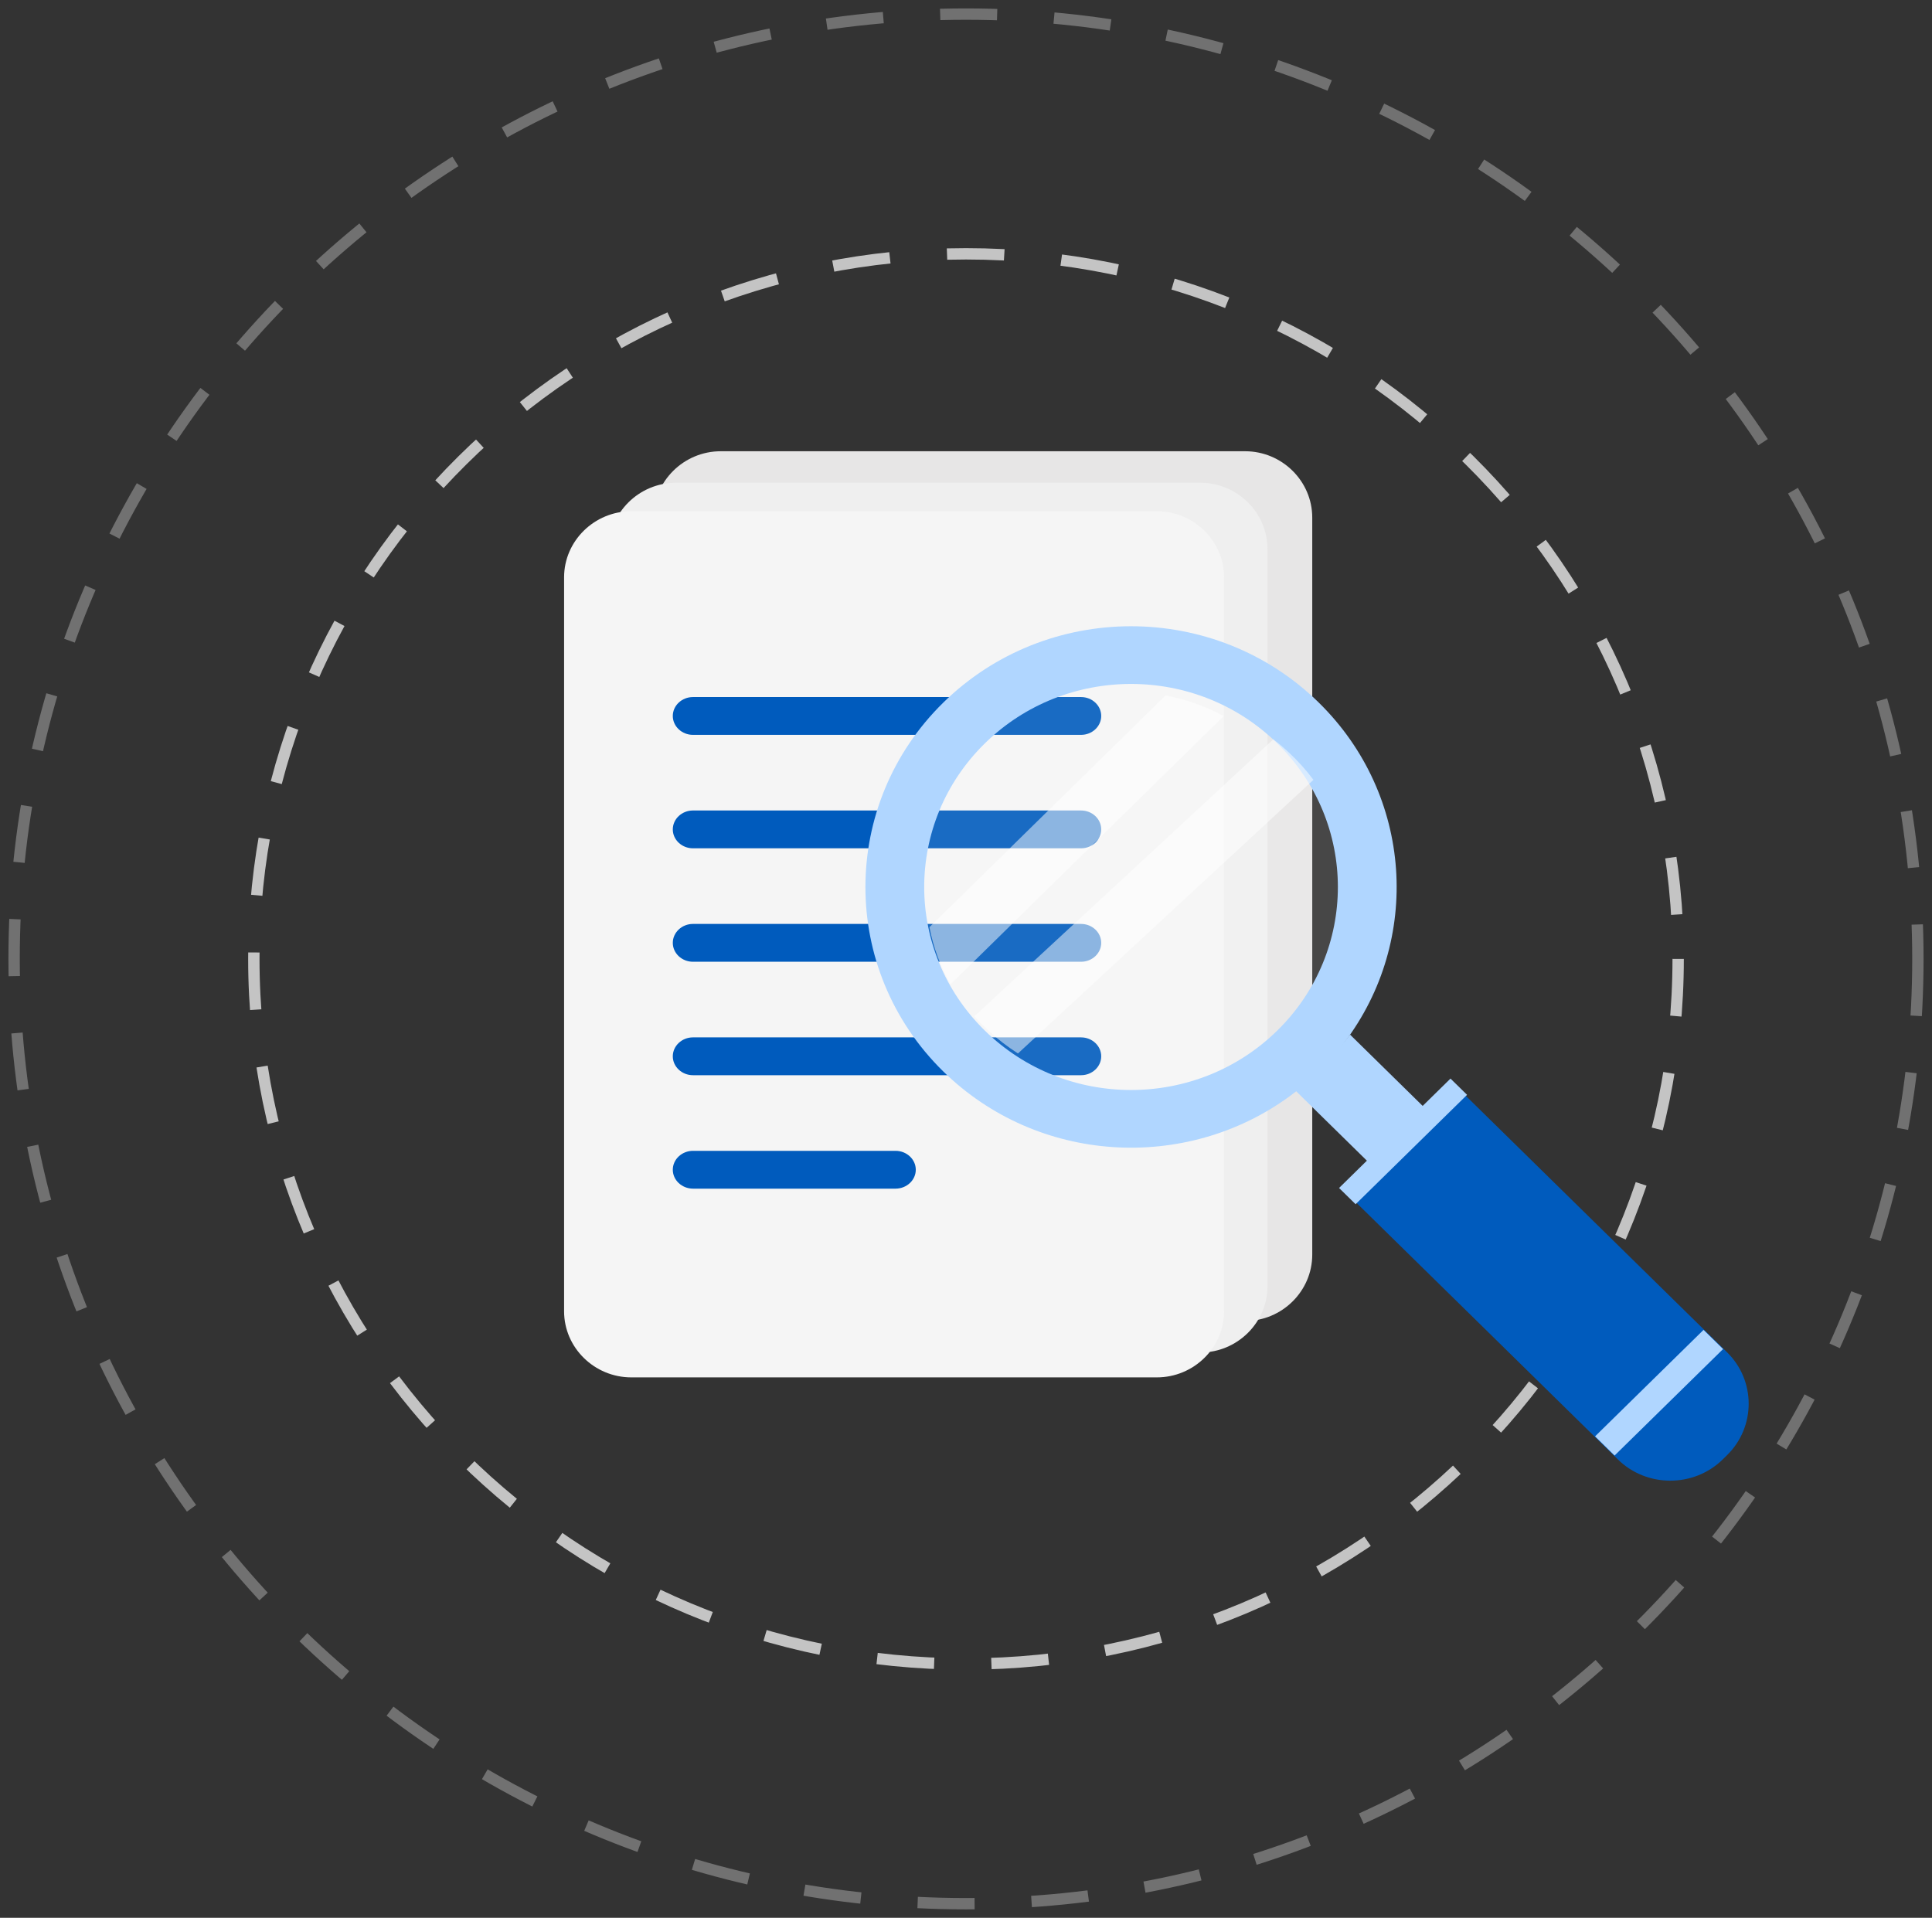 <svg width="137" height="136" viewBox="0 0 137 136" fill="none" xmlns="http://www.w3.org/2000/svg">
<rect x="0" y="0" width="137" height="136" fill="#333333" stroke="none"/>
<path fill-rule="evenodd" clip-rule="evenodd" d="M136 68C136 105.003 105.779 135 68.5 135C31.221 135 1 105.003 1 68C1 30.997 31.221 1 68.5 1C105.779 1 136 30.997 136 68Z" stroke="white" stroke-opacity="0.301" stroke-width="0.805" stroke-dasharray="4.04 4.04"/>
<path fill-rule="evenodd" clip-rule="evenodd" d="M119 68C119 95.614 96.39 118 68.5 118C40.609 118 18 95.614 18 68C18 40.386 40.609 18 68.5 18C96.39 18 119 40.386 119 68Z" stroke="white" stroke-opacity="0.708" stroke-width="0.805" stroke-dasharray="4.06 4.06"/>
<path fill-rule="evenodd" clip-rule="evenodd" d="M88.292 93.678H51.108C48.49 93.678 46.348 91.56 46.348 88.971V36.705C46.348 34.117 48.49 32 51.108 32H88.292C90.91 32 93.053 34.117 93.053 36.705V88.971C93.053 91.56 90.91 93.678 88.292 93.678Z" fill="#E7E6E6"/>
<path fill-rule="evenodd" clip-rule="evenodd" d="M85.118 95.912H47.934C45.316 95.912 43.174 93.794 43.174 91.206V38.94C43.174 36.352 45.316 34.235 47.934 34.235H85.118C87.736 34.235 89.879 36.352 89.879 38.94V91.206C89.879 93.794 87.736 95.912 85.118 95.912Z" fill="#EFEFEF"/>
<path fill-rule="evenodd" clip-rule="evenodd" d="M82.03 97.676H44.769C42.147 97.676 40 95.567 40 92.99V40.94C40 38.362 42.147 36.254 44.769 36.254H82.03C84.654 36.254 86.801 38.362 86.801 40.94V92.99C86.801 95.567 84.654 97.676 82.03 97.676Z" fill="#F5F5F5"/>
<path fill-rule="evenodd" clip-rule="evenodd" d="M76.66 52.112H49.138C48.352 52.112 47.709 51.509 47.709 50.772C47.709 50.034 48.352 49.431 49.138 49.431H76.66C77.446 49.431 78.089 50.034 78.089 50.772C78.089 51.509 77.446 52.112 76.66 52.112Z" fill="#005BBD"/>
<path fill-rule="evenodd" clip-rule="evenodd" d="M76.66 60.157H49.138C48.352 60.157 47.709 59.554 47.709 58.817C47.709 58.079 48.352 57.475 49.138 57.475H76.66C77.446 57.475 78.089 58.079 78.089 58.817C78.089 59.554 77.446 60.157 76.66 60.157Z" fill="#005BBD"/>
<path fill-rule="evenodd" clip-rule="evenodd" d="M76.66 68.202H49.138C48.352 68.202 47.709 67.599 47.709 66.862C47.709 66.125 48.352 65.52 49.138 65.52H76.66C77.446 65.52 78.089 66.125 78.089 66.862C78.089 67.599 77.446 68.202 76.66 68.202Z" fill="#005BBD"/>
<path fill-rule="evenodd" clip-rule="evenodd" d="M76.66 76.247H49.138C48.352 76.247 47.709 75.644 47.709 74.907C47.709 74.169 48.352 73.565 49.138 73.565H76.66C77.446 73.565 78.089 74.169 78.089 74.907C78.089 75.644 77.446 76.247 76.66 76.247Z" fill="#005BBD"/>
<path fill-rule="evenodd" clip-rule="evenodd" d="M63.504 84.292H49.144C48.355 84.292 47.709 83.689 47.709 82.951C47.709 82.213 48.355 81.61 49.144 81.61H63.504C64.293 81.61 64.939 82.213 64.939 82.951C64.939 83.689 64.293 84.292 63.504 84.292Z" fill="#005BBD"/>
<path fill-rule="evenodd" clip-rule="evenodd" d="M92.119 74.142C86.611 79.548 78.083 80.158 71.892 75.984C71.101 75.441 70.348 74.831 69.646 74.142C69.284 73.788 68.944 73.424 68.623 73.039C67.981 72.272 67.418 71.453 66.957 70.608C66.145 69.179 65.593 67.664 65.292 66.097C64.319 61.184 65.773 55.896 69.646 52.096C73.528 48.285 78.916 46.867 83.922 47.812C85.517 48.117 87.062 48.659 88.518 49.447C89.381 49.909 90.203 50.461 90.986 51.092C91.376 51.406 91.748 51.741 92.109 52.096C92.812 52.785 93.443 53.523 93.986 54.301C98.24 60.376 97.617 68.746 92.119 74.142Z" fill="white" fill-opacity="0.1"/>
<path fill-rule="evenodd" clip-rule="evenodd" d="M90.578 73.077C84.847 78.704 75.56 78.703 69.829 73.077C64.104 67.458 64.104 58.341 69.836 52.716C75.56 47.096 84.847 47.096 90.571 52.716C96.302 58.341 96.302 67.458 90.578 73.077ZM93.519 49.825C86.163 42.605 74.243 42.605 66.888 49.825C59.533 57.045 59.526 68.753 66.881 75.974C73.576 82.543 84.069 83.136 91.449 77.742C92.17 77.214 92.864 76.623 93.526 75.974C94.187 75.324 94.79 74.642 95.326 73.935C100.821 66.689 100.212 56.396 93.519 49.825Z" fill="#B0D6FF"/>
<path fill-rule="evenodd" clip-rule="evenodd" d="M122.467 103.192L122.158 103.495C120.115 105.502 116.769 105.502 114.725 103.495L95.861 84.977L103.603 77.378L122.467 95.896C124.511 97.902 124.511 101.185 122.467 103.192Z" fill="#005BBD"/>
<path fill-rule="evenodd" clip-rule="evenodd" d="M95.733 73.368L101.307 78.841L97.35 82.724L91.776 77.252C92.512 76.714 93.219 76.11 93.896 75.448C94.571 74.786 95.186 74.091 95.733 73.368Z" fill="#B0D6FF"/>
<path fill-rule="evenodd" clip-rule="evenodd" d="M122.185 95.668L114.492 103.218L113.108 101.858L120.799 94.308L122.185 95.668Z" fill="#B0D6FF"/>
<path fill-rule="evenodd" clip-rule="evenodd" d="M104.031 77.639L96.128 85.397L94.954 84.245L102.856 76.487L104.031 77.639Z" fill="#B0D6FF"/>
<path fill-rule="evenodd" clip-rule="evenodd" d="M86.784 50.78L67.403 69.804C66.673 68.52 66.177 67.158 65.907 65.749L82.653 49.311C84.087 49.586 85.476 50.072 86.784 50.78Z" fill="white" fill-opacity="0.5"/>
<path fill-rule="evenodd" clip-rule="evenodd" d="M93.138 55.302L72.185 74.705C71.435 74.22 70.72 73.674 70.054 73.058C69.712 72.74 69.387 72.414 69.084 72.07L90.292 52.429C90.663 52.711 91.016 53.011 91.358 53.329C92.024 53.946 92.623 54.606 93.138 55.302Z" fill="white" fill-opacity="0.5"/>
</svg>
